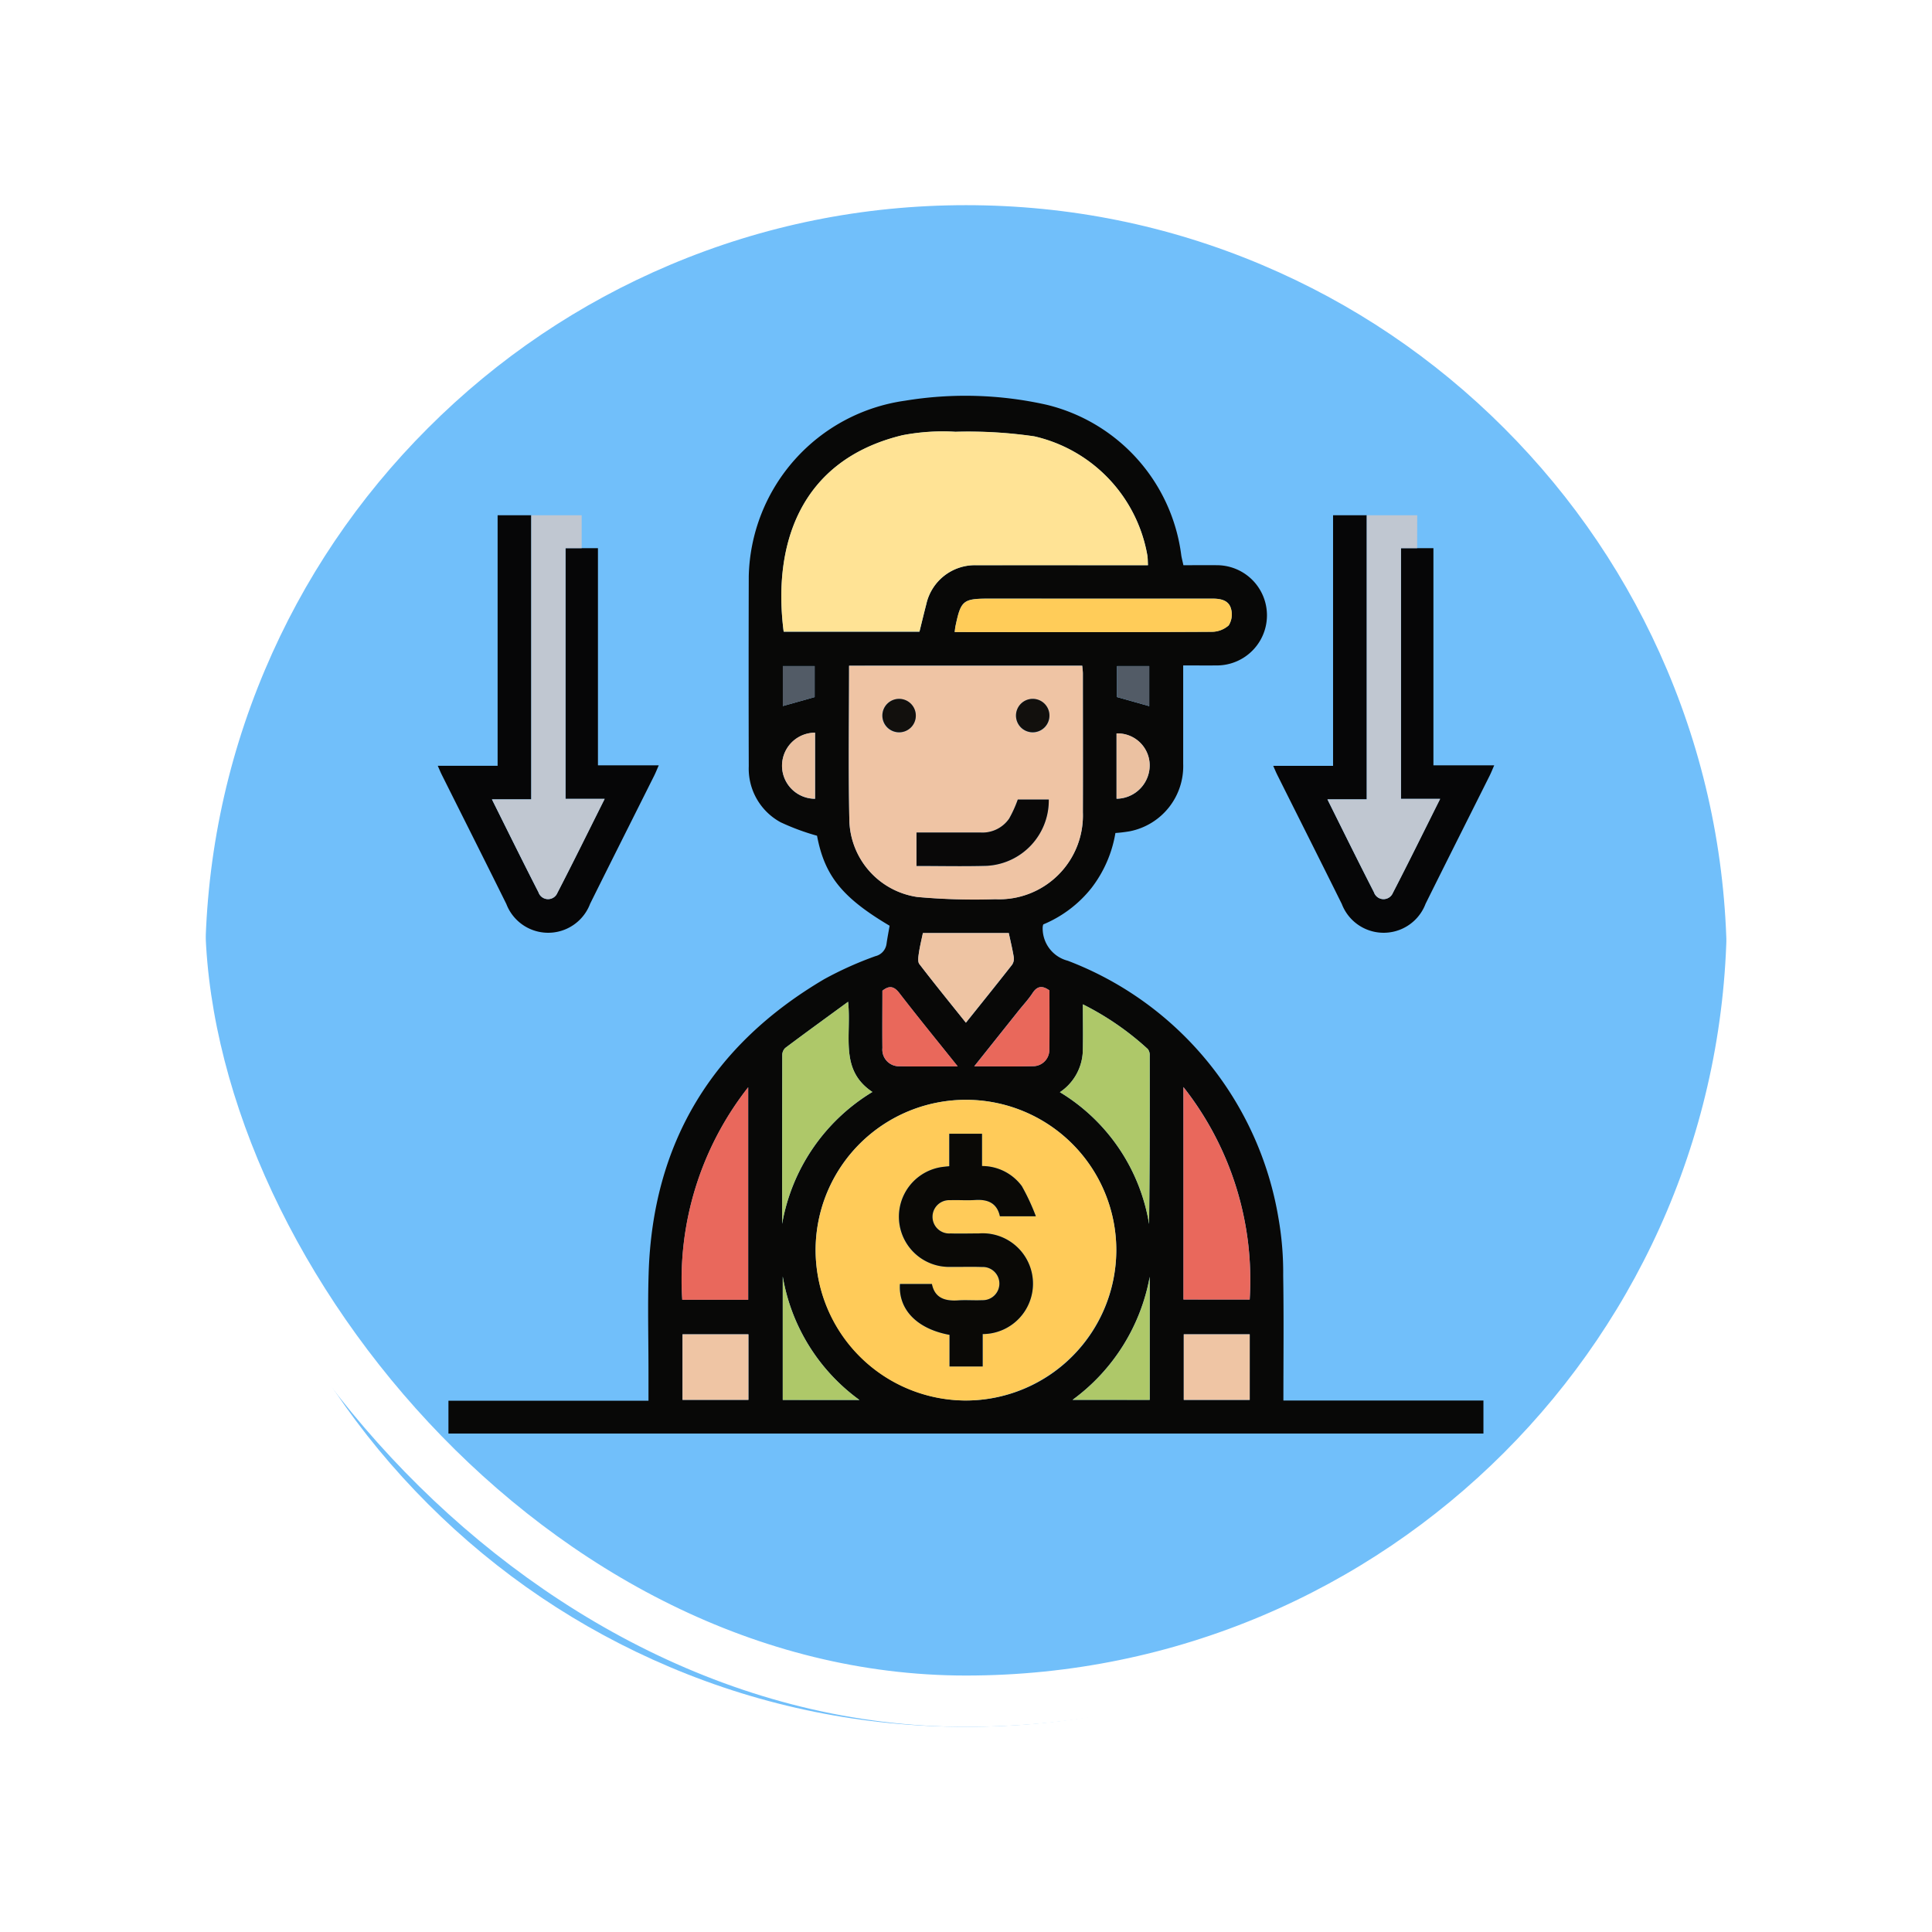 <svg xmlns="http://www.w3.org/2000/svg" xmlns:xlink="http://www.w3.org/1999/xlink" width="113" height="113" viewBox="0 0 113 113">
  <defs>
    <filter id="Trazado_896985" x="0" y="0" width="113" height="113" filterUnits="userSpaceOnUse">
      <feOffset dy="3" input="SourceAlpha"/>
      <feGaussianBlur stdDeviation="3" result="blur"/>
      <feFlood flood-opacity="0.161"/>
      <feComposite operator="in" in2="blur"/>
      <feComposite in="SourceGraphic"/>
    </filter>
  </defs>
  <g id="Grupo_1180218" data-name="Grupo 1180218" transform="translate(9 6)">
    <g id="Grupo_1111319" data-name="Grupo 1111319" transform="translate(0 0)">
      <g id="Grupo_1109827" data-name="Grupo 1109827">
        <g id="Grupo_1098742" data-name="Grupo 1098742">
          <g transform="matrix(1, 0, 0, 1, -9, -6)" filter="url(#Trazado_896985)">
            <g id="Trazado_896985-2" data-name="Trazado 896985" transform="translate(9 6)" fill="#5ab4f9" opacity="0.859">
              <path d="M 47.5 93.5 C 41.289 93.5 35.265 92.284 29.595 89.886 C 24.118 87.569 19.198 84.252 14.973 80.027 C 10.748 75.802 7.431 70.882 5.114 65.405 C 2.716 59.735 1.5 53.711 1.5 47.5 C 1.5 41.289 2.716 35.265 5.114 29.595 C 7.431 24.118 10.748 19.198 14.973 14.973 C 19.198 10.748 24.118 7.431 29.595 5.114 C 35.265 2.716 41.289 1.5 47.5 1.5 C 53.711 1.5 59.735 2.716 65.405 5.114 C 70.882 7.431 75.802 10.748 80.027 14.973 C 84.252 19.198 87.569 24.118 89.886 29.595 C 92.284 35.265 93.5 41.289 93.5 47.5 C 93.5 53.711 92.284 59.735 89.886 65.405 C 87.569 70.882 84.252 75.802 80.027 80.027 C 75.802 84.252 70.882 87.569 65.405 89.886 C 59.735 92.284 53.711 93.5 47.5 93.5 Z" stroke="none"/>
              <path d="M 47.5 3 C 41.491 3 35.664 4.176 30.179 6.496 C 24.881 8.737 20.121 11.946 16.034 16.034 C 11.946 20.121 8.737 24.881 6.496 30.179 C 4.176 35.664 3 41.491 3 47.5 C 3 53.509 4.176 59.336 6.496 64.821 C 8.737 70.119 11.946 74.879 16.034 78.966 C 20.121 83.054 24.881 86.263 30.179 88.504 C 35.664 90.824 41.491 92 47.5 92 C 53.509 92 59.336 90.824 64.82 88.504 C 70.119 86.263 74.878 83.054 78.966 78.966 C 83.054 74.879 86.263 70.119 88.504 64.821 C 90.824 59.336 92 53.509 92 47.5 C 92 41.491 90.824 35.664 88.504 30.179 C 86.263 24.881 83.054 20.121 78.966 16.034 C 74.878 11.946 70.119 8.737 64.82 6.496 C 59.336 4.176 53.509 3 47.5 3 M 47.5 -7.62939453125e-06 C 73.733 -7.62939453125e-06 95 21.266 95 47.5 L 95 47.5 C 95 73.734 73.733 95 47.5 95 C 21.266 95 -7.62939453125e-06 73.734 -7.62939453125e-06 47.5 L -7.62939453125e-06 47.5 C -7.62939453125e-06 21.266 21.266 -7.62939453125e-06 47.5 -7.62939453125e-06 Z" stroke="none" fill="#fff"/>
            </g>
          </g>
          <g id="Rectángulo_400907" data-name="Rectángulo 400907" transform="translate(0)" fill="none" stroke="#fff" stroke-width="3">
            <rect width="95" height="95" rx="47.5" stroke="none"/>
            <rect x="1.5" y="1.5" width="92" height="92" rx="46" fill="none"/>
          </g>
        </g>
      </g>
    </g>
    <g id="Grupo_1180846" data-name="Grupo 1180846" transform="translate(16.251 16.262)">
      <g id="Grupo_1180847" data-name="Grupo 1180847" transform="translate(0.353 0.894)">
        <path id="Trazado_1054251" data-name="Trazado 1054251" d="M28.637,33.687c-2.787-1.653-3.8-2.931-4.243-5.263a13.662,13.662,0,0,1-2.124-.785,3.568,3.568,0,0,1-1.869-3.27q-.015-5.556,0-11.112A10.616,10.616,0,0,1,29.539,2.98a21.715,21.715,0,0,1,8.3.241A10.411,10.411,0,0,1,45.7,12.038c.032.178.077.354.123.564.677,0,1.347-.006,2.017,0a2.931,2.931,0,0,1,.028,5.86c-.667.009-1.335,0-2.058,0,0,1.946,0,3.853,0,5.759a3.878,3.878,0,0,1-3.13,3.943,8.091,8.091,0,0,1-.834.1,7.2,7.2,0,0,1-1.4,3.216,7.058,7.058,0,0,1-2.818,2.13.663.663,0,0,0-.035.144,1.954,1.954,0,0,0,1.466,1.981A19.556,19.556,0,0,1,51.388,50.821a18.482,18.482,0,0,1,.271,3.335c.039,2.416.012,4.833.012,7.3h11.7v1.932H2.836V61.468h11.7V59.794c0-1.933-.052-3.869.01-5.8.241-7.623,3.733-13.332,10.277-17.186a20.7,20.7,0,0,1,2.985-1.34.857.857,0,0,0,.652-.728c.048-.341.115-.679.18-1.053m4.49,27.769a8.794,8.794,0,1,0-8.82-8.738,8.835,8.835,0,0,0,8.82,8.738M43.75,12.6c-.013-.222-.008-.4-.037-.576A8.678,8.678,0,0,0,37.1,5.068,26.7,26.7,0,0,0,32.489,4.8,12.463,12.463,0,0,0,29.4,5c-6.067,1.462-7.6,6.489-6.955,11.491h7.939c.138-.548.266-1.079.4-1.607A2.913,2.913,0,0,1,33.714,12.6q3.725-.006,7.45,0H43.75m-17.48,5.88c0,3.048-.046,6.036.015,9.022a4.648,4.648,0,0,0,3.973,4.5,37.378,37.378,0,0,0,4.563.13,4.9,4.9,0,0,0,5.122-5.08c.008-2.7,0-5.409,0-8.114,0-.154-.024-.308-.037-.461Zm-5.9,37.083V43.136a18.206,18.206,0,0,0-3.856,12.431Zm25.459-.014H49.7a18.227,18.227,0,0,0-3.876-12.429ZM32.445,16.51H34.77c4.228,0,8.456.008,12.684-.016a1.506,1.506,0,0,0,1.018-.376,1.21,1.21,0,0,0,.131-.988c-.142-.493-.613-.577-1.092-.576q-6.525.007-13.05,0c-1.526,0-1.653.1-1.968,1.606-.021.1-.028.2-.048.347M38.6,43.424a11.119,11.119,0,0,1,5.216,7.709c.042-3.3.043-6.572.037-9.848a.569.569,0,0,0-.111-.383,16.573,16.573,0,0,0-3.8-2.617c0,1,.024,1.913-.006,2.823A3.01,3.01,0,0,1,38.6,43.424M26.211,38.136c-1.305.954-2.5,1.817-3.673,2.7a.579.579,0,0,0-.178.413q-.015,4.938-.008,9.877a11.289,11.289,0,0,1,5.28-7.714c-1.947-1.3-1.211-3.274-1.421-5.274m4.377-4.021c-.089.431-.183.806-.237,1.186-.03.208-.074.491.032.63.874,1.14,1.781,2.254,2.72,3.428.933-1.167,1.822-2.271,2.7-3.388a.634.634,0,0,0,.1-.446c-.077-.473-.192-.94-.292-1.409ZM20.381,57.586H16.526v3.833h3.855Zm29.32,0H45.844V61.42H49.7ZM39.339,61.419h4.514v-7.2a11.467,11.467,0,0,1-4.514,7.2m-12.464.007A11.25,11.25,0,0,1,22.389,54.2v7.222ZM32.62,41.914c-1.2-1.5-2.324-2.875-3.411-4.285-.323-.42-.6-.45-.993-.141,0,1.125-.01,2.24,0,3.354a.974.974,0,0,0,1,1.066c1.091.023,2.183.006,3.4.006m5.368-4.443c-.411-.295-.711-.266-.986.154-.243.372-.552.7-.83,1.048l-2.582,3.238c1.226,0,2.337.02,3.446-.008a.949.949,0,0,0,.945-.995c.02-1.155.006-2.309.006-3.438M24.279,22.4a1.932,1.932,0,0,0,0,3.864Zm17.633,3.862a1.957,1.957,0,0,0,1.938-2.012,1.874,1.874,0,0,0-1.938-1.807ZM24.254,20.318V18.5h-1.86v2.337l1.86-.523M43.824,18.5H41.939v1.813l1.885.531Z" transform="translate(-2.211 -2.699)" fill="#080807"/>
        <path id="Trazado_1054252" data-name="Trazado 1054252" d="M9.481,24.415h.952v12.7H13.99c-.107.242-.178.425-.265.6-1.25,2.5-2.51,5-3.751,7.5a2.621,2.621,0,0,1-4.9.007C3.825,42.7,2.558,40.185,1.3,37.667c-.079-.157-.145-.321-.235-.524h3.5V22.489H6.531V39.106h-2.3c.925,1.853,1.808,3.649,2.72,5.43a.591.591,0,0,0,1.107.04c.928-1.794,1.818-3.608,2.766-5.5H8.536V24.415Z" transform="translate(-1.064 -15.508)" fill="#060607"/>
        <path id="Trazado_1054253" data-name="Trazado 1054253" d="M148.009,24.415h.952v12.7h3.556c-.107.242-.178.425-.265.6-1.25,2.5-2.51,5-3.751,7.5a2.621,2.621,0,0,1-4.9.007c-1.25-2.522-2.517-5.035-3.775-7.553-.079-.158-.145-.322-.235-.524h3.5V22.489h1.969V39.106h-2.3c.925,1.853,1.808,3.649,2.72,5.43a.591.591,0,0,0,1.107.04c.928-1.794,1.818-3.608,2.765-5.5h-2.292V24.415Z" transform="translate(-90.726 -15.508)" fill="#060607"/>
        <path id="Trazado_1054254" data-name="Trazado 1054254" d="M15.3,24.415h-.945V39.077h2.292c-.947,1.891-1.837,3.705-2.766,5.5a.591.591,0,0,1-1.107-.04c-.912-1.781-1.8-3.577-2.72-5.43h2.3V22.489H15.3Z" transform="translate(-6.883 -15.508)" fill="#c0c7d1"/>
        <path id="Trazado_1054255" data-name="Trazado 1054255" d="M153.828,24.415h-.945V39.077h2.292c-.947,1.891-1.837,3.705-2.765,5.5a.591.591,0,0,1-1.107-.04c-.913-1.781-1.8-3.577-2.72-5.43h2.3V22.489h2.95Z" transform="translate(-96.545 -15.508)" fill="#c0c7d1"/>
        <path id="Trazado_1054256" data-name="Trazado 1054256" d="M72.524,137a8.793,8.793,0,1,1,8.771-8.789A8.835,8.835,0,0,1,72.524,137m.956-3.885a2.947,2.947,0,1,0-.235-5.885c-.55,0-1.1.013-1.649,0a.975.975,0,1,1-.013-1.945c.488-.018.979.023,1.465-.011.747-.051,1.273.192,1.438.952h2.105a12.718,12.718,0,0,0-.821-1.765,2.893,2.893,0,0,0-2.328-1.174v-1.889h-1.92v1.9c-.127.013-.2.019-.283.03a2.936,2.936,0,0,0,.359,5.858c.611,0,1.222-.015,1.832.006a.972.972,0,1,1,.016,1.942c-.467.022-.938-.019-1.4.011-.768.05-1.373-.13-1.539-.959h-1.87c-.092,1.5,1,2.63,2.9,2.976v1.848H73.48Z" transform="translate(-41.608 -78.242)" fill="#ffcb59"/>
        <path id="Trazado_1054257" data-name="Trazado 1054257" d="M79.472,16.44H76.886q-3.725,0-7.45,0a2.914,2.914,0,0,0-2.929,2.278c-.138.528-.266,1.058-.4,1.607H58.164c-.648-5,.889-10.029,6.956-11.492a12.476,12.476,0,0,1,3.092-.2,26.739,26.739,0,0,1,4.611.267,8.676,8.676,0,0,1,6.612,6.958c.029.175.024.355.037.576" transform="translate(-37.933 -6.537)" fill="#ffe395"/>
        <path id="Trazado_1054258" data-name="Trazado 1054258" d="M69.237,47.443H82.872c.013.154.037.308.037.462,0,2.7.008,5.409,0,8.114A4.9,4.9,0,0,1,77.787,61.1a37.3,37.3,0,0,1-4.563-.131,4.648,4.648,0,0,1-3.973-4.5c-.061-2.986-.015-5.974-.015-9.022m11.68,7.825H79.1a7.133,7.133,0,0,1-.507,1.119,1.9,1.9,0,0,1-1.684.81c-1.252,0-2.5,0-3.732,0v1.952c1.405,0,2.768.032,4.13-.008a3.829,3.829,0,0,0,3.606-3.872m-8.749-3.933a.978.978,0,1,0-.986-.94.973.973,0,0,0,.986.94m8.789-.986a.978.978,0,1,0-.941.986.97.97,0,0,0,.941-.986" transform="translate(-45.178 -31.66)" fill="#efc4a4"/>
        <path id="Trazado_1054259" data-name="Trazado 1054259" d="M45.407,129.762H41.551a18.208,18.208,0,0,1,3.856-12.431Z" transform="translate(-27.253 -76.895)" fill="#e9685c"/>
        <path id="Trazado_1054260" data-name="Trazado 1054260" d="M124.7,129.725V117.3a18.224,18.224,0,0,1,3.876,12.429Z" transform="translate(-81.088 -76.872)" fill="#e9685c"/>
        <path id="Trazado_1054261" data-name="Trazado 1054261" d="M86.775,38.263c.02-.147.027-.249.048-.347.315-1.5.441-1.606,1.968-1.606q6.525,0,13.05,0c.479,0,.951.083,1.092.577a1.21,1.21,0,0,1-.131.988,1.508,1.508,0,0,1-1.018.376c-4.228.024-8.456.016-12.684.016Z" transform="translate(-56.541 -24.451)" fill="#ffcc59"/>
        <path id="Trazado_1054262" data-name="Trazado 1054262" d="M104.209,108.719a3.011,3.011,0,0,0,1.339-2.317c.03-.91.007-1.822.007-2.823a16.588,16.588,0,0,1,3.8,2.617.572.572,0,0,1,.111.383c.006,3.275,0,6.551-.037,9.848a11.117,11.117,0,0,0-5.216-7.709" transform="translate(-67.825 -67.994)" fill="#aec869"/>
        <path id="Trazado_1054263" data-name="Trazado 1054263" d="M62.021,103.157c.21,2-.526,3.976,1.421,5.274a11.288,11.288,0,0,0-5.28,7.714q0-4.939.007-9.877a.582.582,0,0,1,.178-.413c1.177-.881,2.368-1.744,3.674-2.7" transform="translate(-38.02 -67.721)" fill="#aec869"/>
        <path id="Trazado_1054264" data-name="Trazado 1054264" d="M81.011,91.758H86.03c.1.469.214.936.292,1.409a.636.636,0,0,1-.1.446c-.874,1.117-1.763,2.221-2.7,3.389-.94-1.175-1.847-2.289-2.72-3.428-.107-.139-.062-.422-.032-.63.054-.38.148-.755.237-1.186" transform="translate(-52.634 -60.343)" fill="#eec4a3"/>
        <rect id="Rectángulo_407915" data-name="Rectángulo 407915" width="3.855" height="3.833" transform="translate(14.315 54.887)" fill="#efc5a4"/>
        <rect id="Rectángulo_407916" data-name="Rectángulo 407916" width="3.857" height="3.835" transform="translate(43.633 54.886)" fill="#efc5a4"/>
        <path id="Trazado_1054265" data-name="Trazado 1054265" d="M106.317,155.95a11.466,11.466,0,0,0,4.514-7.2q0,1.789,0,3.578c0,1.2,0,2.39,0,3.623Z" transform="translate(-69.189 -97.23)" fill="#aec869"/>
        <path id="Trazado_1054266" data-name="Trazado 1054266" d="M62.753,155.929H58.267v-7.222a11.249,11.249,0,0,0,4.486,7.222" transform="translate(-38.089 -97.203)" fill="#aec869"/>
        <path id="Trazado_1054267" data-name="Trazado 1054267" d="M79.184,105.368c-1.216,0-2.308.017-3.4-.006a.974.974,0,0,1-1-1.066c-.014-1.114,0-2.229,0-3.354.39-.309.67-.279.993.141,1.087,1.41,2.215,2.789,3.411,4.285" transform="translate(-48.774 -66.153)" fill="#e9685b"/>
        <path id="Trazado_1054268" data-name="Trazado 1054268" d="M94.42,100.914c0,1.129.014,2.284-.006,3.438a.949.949,0,0,1-.945.995c-1.109.028-2.22.008-3.446.008l2.582-3.238c.278-.349.588-.677.83-1.048.275-.421.575-.449.986-.155" transform="translate(-58.642 -66.142)" fill="#e9685b"/>
        <path id="Trazado_1054269" data-name="Trazado 1054269" d="M60.089,58.537V62.4a1.932,1.932,0,0,1,0-3.864" transform="translate(-38.021 -38.84)" fill="#ebc1a1"/>
        <path id="Trazado_1054270" data-name="Trazado 1054270" d="M113.612,62.473V58.654a1.874,1.874,0,0,1,1.938,1.807,1.956,1.956,0,0,1-1.938,2.012" transform="translate(-73.911 -38.915)" fill="#ebc1a1"/>
        <path id="Trazado_1054271" data-name="Trazado 1054271" d="M60.14,49.319l-1.86.523V47.505h1.86Z" transform="translate(-38.097 -31.7)" fill="#525b66"/>
        <path id="Trazado_1054272" data-name="Trazado 1054272" d="M115.572,47.5V49.84l-1.885-.531V47.5Z" transform="translate(-73.959 -31.694)" fill="#525b66"/>
        <path id="Trazado_1054273" data-name="Trazado 1054273" d="M82.439,136.748v1.894H80.5v-1.848c-1.9-.347-3-1.478-2.9-2.976h1.87c.166.829.771,1.01,1.539.959.466-.03.937.011,1.4-.011a.972.972,0,1,0-.016-1.942c-.61-.021-1.222,0-1.832-.006a2.936,2.936,0,0,1-.359-5.858c.078-.01.156-.017.283-.03v-1.9H82.4v1.889a2.893,2.893,0,0,1,2.328,1.174,12.716,12.716,0,0,1,.821,1.765H83.445c-.165-.761-.691-1-1.438-.952-.486.034-.977-.007-1.465.011a.975.975,0,1,0,.013,1.945c.549.018,1.1,0,1.649,0a2.947,2.947,0,1,1,.235,5.885" transform="translate(-50.567 -81.876)" fill="#0a0906"/>
        <path id="Trazado_1054274" data-name="Trazado 1054274" d="M88.183,69.625A3.829,3.829,0,0,1,84.577,73.5c-1.361.04-2.724.008-4.13.008V71.553c1.228,0,2.481,0,3.732,0a1.9,1.9,0,0,0,1.684-.81,7.1,7.1,0,0,0,.507-1.119Z" transform="translate(-52.445 -46.017)" fill="#090808"/>
        <path id="Trazado_1054275" data-name="Trazado 1054275" d="M75.767,54.886a.978.978,0,1,1,.971-.957.971.971,0,0,1-.971.957" transform="translate(-48.777 -35.211)" fill="#12100d"/>
        <path id="Trazado_1054276" data-name="Trazado 1054276" d="M98.9,53.9a.978.978,0,1,1-.956-.97.974.974,0,0,1,.956.97" transform="translate(-63.124 -35.211)" fill="#12100d"/>
      </g>
    </g>
  </g>
</svg>
